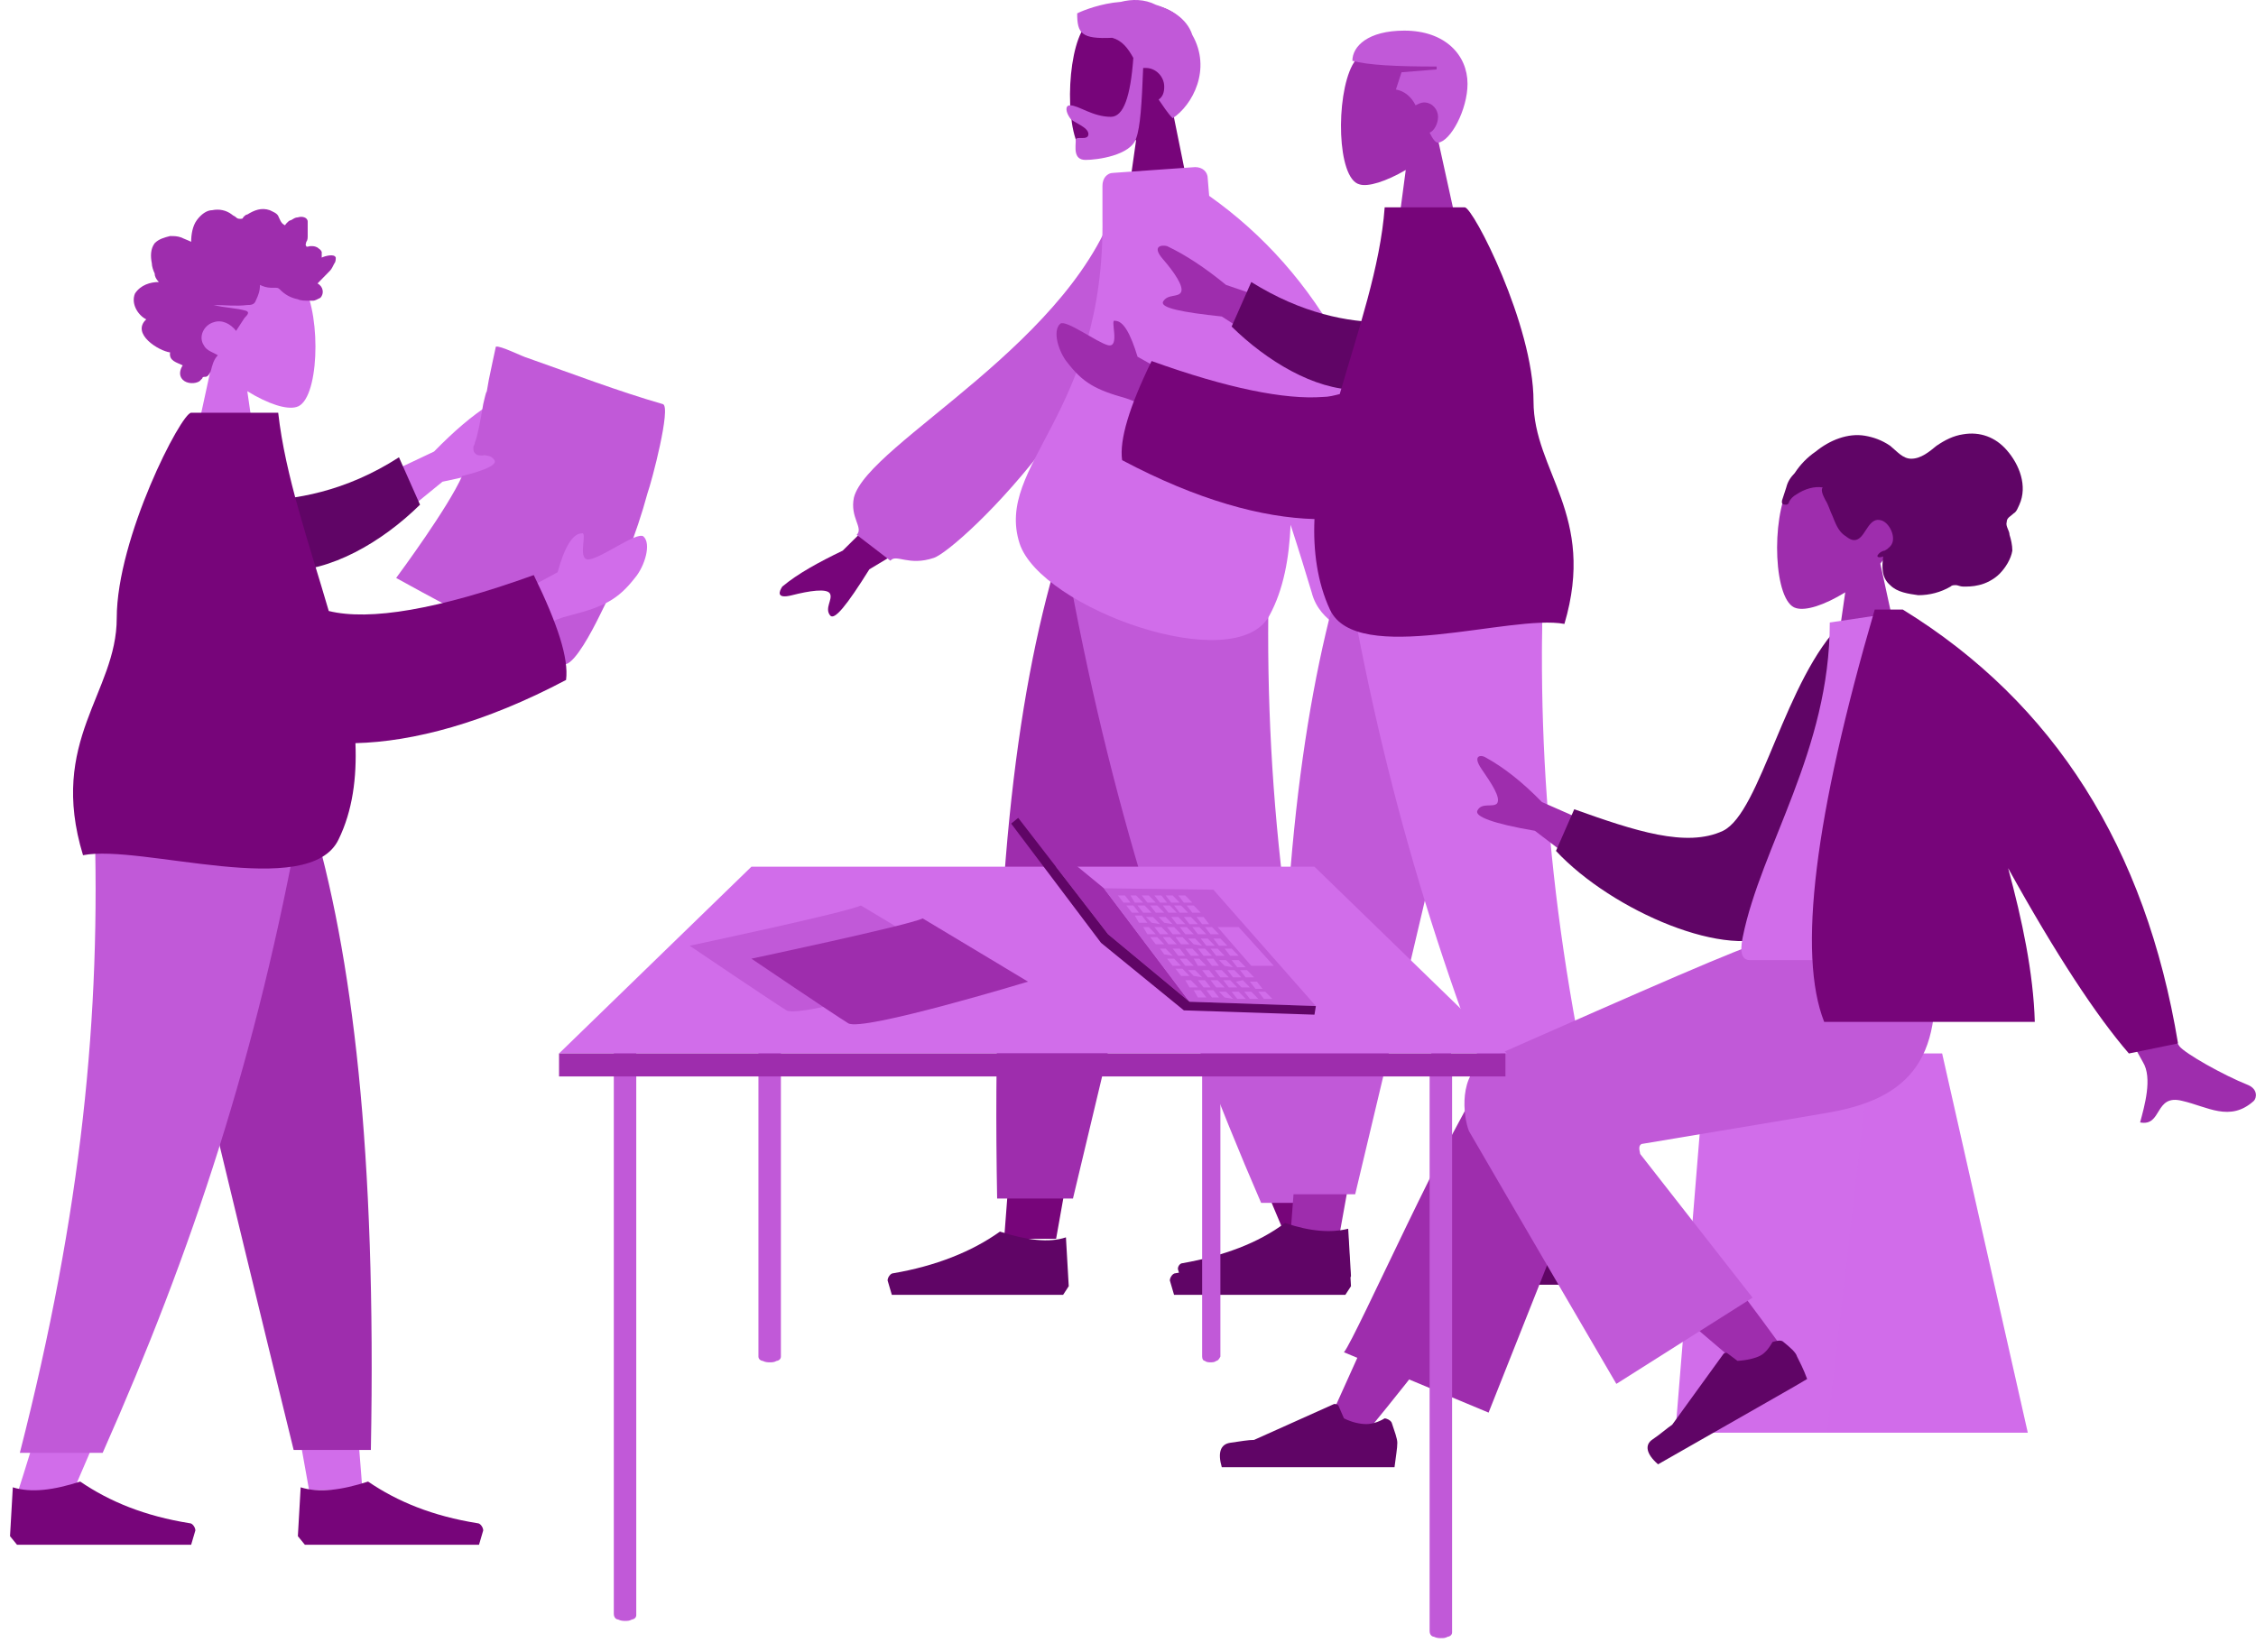 <svg width="157" height="115" viewBox="0 0 157 115" fill="none" xmlns="http://www.w3.org/2000/svg">
<path d="M84.832 38.828L77.112 65.926L73.497 86.224H69.881L73.497 38.828H84.832Z" fill="#77057A"/>
<path d="M88.252 38.828C87.763 52.927 87.959 60.626 88.057 61.826C88.154 63.126 88.838 71.626 93.529 86.624H89.718C83.562 72.225 81.412 63.726 80.728 61.826C80.044 59.926 77.894 52.227 74.865 38.828H88.252Z" fill="#77057A"/>
<path d="M85.028 38.828C83.073 48.127 79.556 63.026 74.67 83.425H69.393C69.002 62.426 70.663 48.627 73.595 38.828H85.028Z" fill="#9E2DAD"/>
<path d="M88.35 38.828C87.862 52.927 89.23 66.726 93.432 83.725H87.764C81.608 69.526 77.21 55.727 74.181 38.828H88.35Z" fill="#C159D8"/>
<path d="M94.018 89.525L93.822 86.125C92.65 86.525 91.086 86.325 89.23 85.725C87.275 87.125 84.734 88.125 81.803 88.625C81.608 88.625 81.412 88.925 81.412 89.125L81.705 90.125H89.23H93.627L94.018 89.525Z" fill="#600566"/>
<path d="M74.376 89.525L74.181 86.125C73.008 86.525 71.445 86.325 69.588 85.725C67.634 87.125 65.093 88.125 62.161 88.625C61.966 88.625 61.77 88.925 61.77 89.125L62.064 90.125H69.588H73.985L74.376 89.525Z" fill="#600566"/>
<path d="M81.608 7.731C82.585 6.531 83.269 5.131 83.073 3.531C82.78 -1.069 76.526 -0.069 75.256 2.231C74.083 4.531 74.181 10.43 75.745 10.83C76.331 11.03 77.699 10.63 79.067 9.73L78.188 15.93H83.269L81.608 7.731Z" fill="#77057A"/>
<path d="M78.871 4.031C78.676 6.731 78.187 8.131 77.308 8.131C76.038 8.131 75.06 7.331 74.474 7.331C74.083 7.331 74.181 7.831 74.474 8.231C74.67 8.531 75.745 8.831 75.745 9.331C75.745 9.831 74.865 9.431 74.865 9.731C74.865 10.231 74.67 11.131 75.549 11.131C76.331 11.131 78.676 10.831 79.067 9.631C79.36 8.831 79.458 7.231 79.555 4.731C79.653 4.731 79.653 4.731 79.751 4.731C80.435 4.731 81.021 5.331 81.021 6.031C81.021 6.431 80.924 6.731 80.63 6.931C80.924 7.331 81.217 7.831 81.608 8.231C82.976 7.331 84.344 4.831 82.976 2.431C82.585 1.231 81.412 0.631 80.435 0.331C79.653 -0.069 78.774 -0.069 77.992 0.131C76.624 0.231 75.354 0.731 74.963 0.931C74.963 2.331 75.256 2.731 77.406 2.631C78.09 2.831 78.481 3.331 78.871 4.031Z" fill="#C159D8"/>
<path d="M66.657 35.929L60.5 39.628C58.937 42.128 58.057 43.228 57.764 42.828C57.373 42.328 57.96 41.728 57.764 41.328C57.569 40.928 56.298 41.128 55.126 41.428C53.953 41.728 54.246 41.128 54.442 40.828C55.517 39.928 56.983 39.129 58.644 38.328L64.605 32.429L66.657 35.929ZM97.438 44.828C97.731 45.428 99.979 47.328 101.542 48.428C102.128 48.828 101.933 49.428 101.64 49.528C99.783 50.728 98.513 49.328 96.852 48.528C95.093 47.628 95.19 50.128 93.725 49.428C94.115 48.428 95.19 46.528 94.702 45.328C94.506 44.828 92.65 38.728 89.132 27.129H93.725C95.777 38.029 97.047 43.928 97.438 44.828Z" fill="#77057A"/>
<path d="M79.751 13.73L77.894 13.43C75.061 23.729 60.403 30.829 59.426 34.629C59.133 36.028 60.11 36.728 59.621 37.228L61.966 39.028C62.357 38.528 63.237 39.428 64.996 38.828C66.754 38.228 79.751 26.029 79.751 13.73Z" fill="#C159D8"/>
<path d="M76.722 15.131C76.917 28.83 69.197 32.33 70.956 37.829C72.422 42.329 86.005 47.229 88.35 42.829C89.327 41.029 89.718 38.829 89.816 36.529C90.402 38.329 90.891 39.929 91.281 41.229C91.868 43.529 94.213 43.829 94.213 44.729L97.34 43.829C97.145 42.629 98.61 42.029 98.219 39.429C96.461 27.53 91.77 19.031 84.148 13.631L84.05 12.431C84.05 11.931 83.659 11.631 83.171 11.631L77.503 12.031C77.015 12.031 76.722 12.431 76.722 12.931V15.131Z" fill="#D16DEA"/>
<path d="M91.086 25.93L85.028 22.03C82.194 21.73 80.826 21.43 80.924 21.03C81.217 20.43 81.999 20.73 82.194 20.33C82.389 19.93 81.706 18.93 80.924 18.03C80.142 17.13 80.826 17.03 81.217 17.13C82.487 17.73 83.855 18.63 85.321 19.83L93.236 22.53L91.086 25.93Z" fill="#9E2DAD"/>
<path d="M96.266 22.43C93.823 22.43 90.598 21.83 87.08 19.63L85.712 22.73C88.155 25.13 91.477 27.13 94.409 27.13C96.754 27.03 97.927 24.13 96.266 22.43Z" fill="#600566"/>
<path d="M104.083 40.328L96.754 66.326L93.236 85.825H89.816L93.236 40.328H104.083Z" fill="#9E2DAD"/>
<path d="M107.405 40.328C106.916 53.827 107.112 61.127 107.21 62.426C107.307 63.726 107.991 71.826 112.389 86.225H108.773C102.91 72.426 100.858 64.226 100.174 62.426C99.49 60.627 97.535 53.227 94.604 40.328H107.405Z" fill="#9E2DAD"/>
<path d="M104.278 40.328C102.324 49.227 99.001 63.526 94.311 83.125H89.23C88.839 63.026 90.5 49.827 93.236 40.328H104.278Z" fill="#C159D8"/>
<path d="M107.405 40.328C106.916 53.827 108.187 67.126 112.291 83.325H106.819C100.956 69.726 96.656 56.527 93.822 40.328H107.405Z" fill="#D16DEA"/>
<path d="M112.975 88.825L112.78 85.525C111.607 85.825 110.141 85.725 108.382 85.124C106.526 86.525 104.083 87.424 101.249 87.924C101.053 87.924 100.858 88.225 100.956 88.424L101.249 89.424H108.382H112.584L112.975 88.825Z" fill="#600566"/>
<path d="M94.018 88.825L93.823 85.525C92.65 85.825 91.184 85.725 89.425 85.124C87.569 86.525 85.126 87.424 82.292 87.924C82.096 87.924 81.901 88.225 81.999 88.424L82.292 89.424H89.425H93.627L94.018 88.825Z" fill="#600566"/>
<path d="M100.076 9.731C100.956 8.631 101.64 7.231 101.542 5.731C101.249 1.331 95.288 2.331 94.115 4.531C92.943 6.731 93.04 12.431 94.604 12.831C95.19 13.03 96.461 12.631 97.829 11.831L97.047 17.73H101.835L100.076 9.731Z" fill="#9E2DAD"/>
<path d="M98.513 7.331C98.708 7.231 98.903 7.131 99.099 7.131C99.685 7.131 100.076 7.631 100.076 8.131C100.076 8.631 99.783 9.131 99.49 9.231C99.685 9.631 99.881 9.931 100.076 9.931C100.956 9.831 102.128 7.631 102.128 5.831C102.128 3.831 100.565 2.131 97.731 2.131C95.19 2.131 94.115 3.231 94.115 4.231C95.19 4.531 97.144 4.631 99.978 4.631V4.831L97.535 5.031L97.144 6.231C97.731 6.331 98.219 6.731 98.513 7.331Z" fill="#C159D8"/>
<path d="M82.096 29.73C80.728 28.73 79.555 28.13 78.383 27.73C76.233 27.13 75.354 26.63 74.279 25.23C73.692 24.53 73.204 23.03 73.79 22.53C74.181 22.23 76.331 23.83 77.112 24.03C77.992 24.23 77.21 22.13 77.601 22.33C78.187 22.33 78.676 23.23 79.165 24.83L82.194 26.53L82.096 29.73Z" fill="#9E2DAD"/>
<path d="M93.236 27.429C92.845 27.529 92.454 27.629 92.063 27.629C89.425 27.829 85.419 27.029 80.142 25.129C78.578 28.329 77.894 30.629 78.09 32.029C83.367 34.829 87.862 36.029 91.477 36.129C91.379 38.328 91.672 40.528 92.552 42.428C94.409 46.428 105.158 42.728 108.871 43.428C111.118 35.828 106.721 32.829 106.721 27.929C106.721 22.63 102.519 14.43 101.933 14.43H96.363C96.07 18.53 94.506 23.029 93.236 27.429Z" fill="#77057A"/>
<path d="M135.157 73.326H118.74L116.59 99.724H141.118L135.157 73.326Z" fill="#D16DEA"/>
<path d="M135.157 73.326H130.173L127.144 99.724H141.118L135.157 73.326Z" fill="#D16DEA" fill-opacity="0.1"/>
<path d="M94.995 99.824C99.197 94.724 102.03 90.925 103.496 88.425C106.037 84.225 108.089 80.425 108.773 79.025C110.336 75.626 105.157 74.026 103.985 75.626C102.226 78.026 98.415 85.625 92.649 98.524L94.995 99.824Z" fill="#9E2DAD"/>
<path d="M103.594 98.324L111.411 78.626C113.072 75.026 104.962 72.726 103.789 74.326C100.955 78.126 94.408 93.025 93.529 94.124L103.594 98.324Z" fill="#9E2DAD"/>
<path d="M124.427 94.365C122.88 92.185 117.372 84.671 114.272 81.589C113.422 80.756 112.495 79.859 111.72 79.089C109.319 76.714 104.595 80.619 106.98 82.853C112.953 88.188 121.557 95.448 122.317 96.078C123.381 96.96 125.413 95.824 124.427 94.365Z" fill="#9E2DAD"/>
<path d="M124.06 93.363C124.608 93.802 124.984 94.141 125.057 94.414C125.216 94.738 125.495 95.249 125.763 95.984C125.399 96.228 121.912 98.191 115.388 101.923C114.549 101.195 114.451 100.562 114.998 100.195C115.545 99.828 116.006 99.411 116.371 99.167L119.929 94.253C119.977 94.167 120.111 94.131 120.196 94.181L120.914 94.722C121.618 94.679 122.153 94.535 122.469 94.377C122.785 94.219 123.064 93.924 123.356 93.406C123.623 93.334 123.89 93.262 124.06 93.363Z" fill="#600566"/>
<path d="M96.851 99.024C97.047 99.624 97.242 100.124 97.242 100.424C97.242 100.824 97.144 101.324 97.047 102.124C96.558 102.124 92.552 102.124 85.027 102.124C84.734 101.124 84.93 100.524 85.614 100.424C86.298 100.324 86.884 100.224 87.275 100.224L92.845 97.724C92.943 97.724 93.04 97.724 93.138 97.824L93.529 98.724C94.115 99.024 94.701 99.124 95.092 99.124C95.386 99.124 95.874 99.024 96.363 98.724C96.46 98.724 96.754 98.824 96.851 99.024Z" fill="#600566"/>
<path d="M114.245 79.625C120.792 78.525 125.092 77.825 127.339 77.425C133.593 76.326 135.45 72.926 134.375 65.526H122.747C121.183 65.926 114.831 68.726 103.496 73.726C101.444 74.726 101.835 77.725 102.226 78.725C102.226 78.725 105.646 84.625 112.486 96.324L121.965 90.324L114.147 80.325C114.05 79.925 114.05 79.725 114.245 79.625Z" fill="#C159D8"/>
<path d="M130.857 39.229C131.835 38.029 132.519 36.629 132.421 35.129C132.128 30.529 125.776 31.529 124.506 33.829C123.235 36.129 123.431 41.929 124.994 42.328C125.678 42.529 126.949 42.129 128.414 41.229L127.535 47.328H132.616L130.857 39.229Z" fill="#9E2DAD"/>
<path d="M124.017 34.829C124.115 34.529 124.213 34.229 124.31 33.929C124.408 33.529 124.604 33.229 124.897 32.929C125.288 32.329 125.776 31.829 126.362 31.429C127.34 30.629 128.61 30.129 129.783 30.329C130.369 30.429 130.955 30.629 131.542 31.029C132.03 31.429 132.421 31.929 133.007 31.929C133.691 31.929 134.278 31.429 134.766 31.029C135.353 30.629 135.939 30.329 136.623 30.229C137.795 30.029 138.87 30.429 139.652 31.329C140.532 32.329 141.118 33.829 140.532 35.129C140.434 35.329 140.336 35.629 140.141 35.729C139.945 35.929 139.652 36.029 139.652 36.329C139.554 36.629 139.848 36.929 139.848 37.229C139.945 37.529 140.043 37.929 140.043 38.329C139.945 38.929 139.554 39.529 139.164 39.929C138.773 40.329 138.186 40.629 137.698 40.729C137.307 40.829 136.916 40.829 136.623 40.829C136.427 40.829 136.232 40.729 136.134 40.729C135.939 40.729 135.841 40.729 135.743 40.829C135.059 41.229 134.278 41.429 133.496 41.429C132.812 41.329 132.03 41.229 131.542 40.729C130.955 40.229 130.955 39.529 131.053 38.729C130.857 38.829 130.467 38.829 130.76 38.529C130.857 38.429 131.053 38.329 131.151 38.329C131.346 38.229 131.444 38.129 131.542 38.029C132.03 37.529 131.542 36.429 130.955 36.229C130.076 35.929 129.88 37.229 129.294 37.529C128.903 37.729 128.61 37.429 128.317 37.229C127.926 36.929 127.73 36.429 127.535 35.929C127.34 35.529 127.242 35.129 127.046 34.829C126.949 34.629 126.656 34.129 126.851 33.929C126.265 33.829 125.581 34.029 124.994 34.429C124.799 34.529 124.604 34.729 124.506 34.929C124.506 35.029 124.408 35.129 124.31 35.129C123.919 35.129 124.017 34.929 124.017 34.829Z" fill="#600566"/>
<path d="M112.584 62.227L106.818 57.827C103.887 57.327 102.617 56.827 102.812 56.427C103.105 55.827 103.887 56.227 104.18 55.927C104.473 55.527 103.789 54.527 103.105 53.528C102.421 52.528 103.105 52.528 103.398 52.727C104.669 53.428 105.939 54.427 107.307 55.827L115.027 59.227L112.584 62.227ZM151.671 72.826C152.062 73.326 154.7 74.826 156.459 75.526C157.143 75.826 157.046 76.426 156.85 76.626C155.189 78.126 153.625 77.026 151.866 76.626C149.912 76.126 150.498 78.425 148.935 78.126C149.228 77.026 149.814 75.026 149.13 73.926C148.837 73.426 146.492 69.126 142.095 60.927L146.492 60.027C149.326 67.726 151.085 72.026 151.671 72.826Z" fill="#9E2DAD"/>
<path d="M130.075 43.628L128.219 43.328C124.212 47.228 122.551 56.527 119.913 57.827C117.372 59.027 113.756 57.827 109.555 56.327L108.284 59.227C112.193 63.427 120.401 66.926 123.724 64.926C129 61.727 130.271 50.228 130.075 43.628Z" fill="#600566"/>
<path d="M138.088 66.828C130.662 66.828 125.287 66.828 121.77 66.828C120.988 66.828 121.183 65.728 121.281 65.228C122.551 58.928 127.339 52.229 127.339 43.329L132.03 42.629C136.036 48.729 137.404 56.428 138.088 66.828Z" fill="#D16DEA"/>
<path d="M139.75 60.428C143.072 66.427 145.906 70.727 148.154 73.327L151.574 72.627C149.326 59.028 142.974 48.929 132.421 42.429H132.323H130.467C126.265 56.828 125.092 66.427 126.949 71.127H141.606C141.509 67.727 140.727 64.028 139.75 60.428Z" fill="#77057A"/>
<path d="M10.078 56.627L17.895 83.525L21.511 103.723H25.224L21.511 56.627H10.078Z" fill="#D16DEA"/>
<path d="M6.56 56.627C7.146 70.626 6.853 78.225 6.755 79.425C6.658 80.725 5.974 89.224 1.186 104.023H4.997C11.251 89.724 13.4 81.225 14.182 79.425C14.866 77.525 17.016 69.926 20.143 56.627H6.56Z" fill="#D16DEA"/>
<path d="M9.882 56.627C11.934 65.826 15.452 80.625 20.436 100.923H25.81C26.201 80.125 24.54 66.426 21.608 56.627H9.882Z" fill="#9E2DAD"/>
<path d="M6.56 56.627C7.049 70.626 5.68 84.325 1.381 101.123H7.146C13.4 87.025 17.895 73.426 20.924 56.627H6.56Z" fill="#C159D8"/>
<path d="M0.697 106.924L0.892 103.524C2.163 103.924 3.726 103.724 5.583 103.124C7.635 104.524 10.078 105.524 13.205 106.024C13.4 106.024 13.596 106.324 13.596 106.524L13.302 107.524H5.68H1.185L0.697 106.924Z" fill="#77057A"/>
<path d="M20.729 106.924L20.924 103.524C22.195 103.924 23.758 103.724 25.615 103.124C27.667 104.524 30.11 105.524 33.237 106.024C33.432 106.024 33.628 106.324 33.628 106.524L33.335 107.524H25.713H21.218L20.729 106.924Z" fill="#77057A"/>
<path d="M14.768 25.23C13.791 24.03 13.107 22.63 13.205 21.13C13.498 16.53 19.849 17.53 21.12 19.83C22.39 22.13 22.195 27.93 20.631 28.329C19.947 28.529 18.677 28.13 17.211 27.23L18.091 33.329H13.009L14.768 25.23Z" fill="#D16DEA"/>
<path d="M11.055 19.63C10.86 19.43 10.762 19.23 10.762 19.03C10.664 18.83 10.566 18.53 10.566 18.33C10.469 17.83 10.469 17.33 10.762 16.93C11.055 16.63 11.446 16.53 11.837 16.43C12.13 16.43 12.325 16.43 12.618 16.53C12.814 16.63 13.107 16.73 13.303 16.83C13.303 16.33 13.4 15.73 13.693 15.33C13.986 14.93 14.377 14.63 14.768 14.63C15.257 14.53 15.745 14.63 16.136 14.93C16.234 15.03 16.332 15.03 16.43 15.13C16.527 15.23 16.625 15.23 16.723 15.23C16.82 15.23 16.918 15.23 16.918 15.13C17.016 15.03 17.113 14.93 17.211 14.93C17.7 14.63 18.188 14.43 18.775 14.63C18.97 14.73 19.263 14.83 19.361 15.03C19.459 15.23 19.556 15.53 19.752 15.63C19.85 15.73 19.85 15.63 19.947 15.53C20.045 15.43 20.143 15.33 20.241 15.33C20.436 15.23 20.534 15.13 20.729 15.13C21.022 15.03 21.413 15.13 21.413 15.43C21.413 15.53 21.413 15.73 21.413 15.83C21.413 16.03 21.413 16.23 21.413 16.43C21.413 16.53 21.413 16.73 21.315 16.83C21.315 16.93 21.218 17.03 21.315 17.13C21.315 17.23 21.511 17.13 21.608 17.13C21.804 17.13 21.902 17.13 22.097 17.23C22.195 17.33 22.293 17.33 22.39 17.53C22.39 17.63 22.39 17.73 22.39 17.73C22.39 17.83 22.39 17.83 22.39 17.93C22.586 17.83 23.27 17.63 23.367 17.93C23.367 18.03 23.367 18.23 23.27 18.33C23.172 18.53 23.074 18.73 22.977 18.83C22.683 19.13 22.39 19.43 22.097 19.73C22.488 19.93 22.586 20.43 22.293 20.73C22.097 20.83 21.902 20.93 21.804 20.93C21.706 20.93 21.608 20.93 21.608 20.93H21.511C21.218 20.93 20.924 20.93 20.729 20.83C20.241 20.73 19.85 20.53 19.459 20.13C19.361 20.03 19.263 20.03 19.166 20.03C19.068 20.03 18.97 20.03 18.872 20.03C18.579 20.03 18.286 19.93 18.091 19.83C18.091 20.23 17.993 20.53 17.797 20.93C17.7 21.23 17.407 21.23 17.211 21.23C16.43 21.33 15.648 21.23 14.866 21.23C15.648 21.43 16.43 21.43 17.113 21.63C17.407 21.73 17.211 21.93 17.016 22.13C16.82 22.43 16.625 22.73 16.43 23.03C16.039 22.53 15.452 22.23 14.866 22.43C14.182 22.63 13.791 23.43 14.182 24.03C14.377 24.43 14.866 24.53 15.159 24.73C14.866 25.03 14.768 25.43 14.671 25.83C14.573 26.03 14.475 26.23 14.28 26.23C14.182 26.23 14.084 26.23 14.084 26.33C13.986 26.43 13.986 26.43 13.889 26.53C13.596 26.73 13.009 26.73 12.716 26.43C12.423 26.13 12.521 25.73 12.716 25.43C12.325 25.23 11.739 25.13 11.837 24.53C11.055 24.43 9.101 23.23 10.175 22.23C9.589 21.93 9.101 21.13 9.394 20.43C9.785 19.83 10.469 19.63 11.055 19.63Z" fill="#9E2DAD"/>
<path d="M22.39 35.129L30.208 31.429C31.576 30.029 32.846 28.929 34.116 28.129C34.507 28.029 35.191 27.929 34.507 29.029C33.823 30.129 33.139 31.229 33.432 31.529C33.725 31.929 34.507 31.429 34.898 32.029C35.093 32.429 33.725 32.929 30.794 33.529L25.029 38.229L22.39 35.129Z" fill="#D16DEA"/>
<path d="M17.797 34.829C20.436 34.829 24.051 34.229 27.765 31.829L29.23 35.129C26.592 37.729 22.976 39.829 19.752 39.729C17.309 39.629 16.038 36.629 17.797 34.829Z" fill="#600566"/>
<path d="M46.136 28.13C43.009 27.23 39.882 26.03 36.755 24.93C36.364 24.83 34.8 24.03 34.507 24.13C34.507 24.13 34.117 25.93 34.019 26.43C33.726 28.13 34.019 26.43 33.628 28.13C33.432 29.33 33.237 30.33 33.042 30.83C33.042 30.93 32.944 31.03 32.944 31.13C32.944 31.33 32.944 31.43 33.042 31.53C33.335 31.93 34.019 31.43 34.41 32.03C34.605 32.33 33.823 32.73 32.162 33.13C31.185 35.329 27.863 39.829 27.569 40.229C29.915 41.529 32.358 42.829 34.703 44.029C35.289 44.329 38.807 46.428 39.393 46.228C40.077 46.029 41.152 44.029 41.739 42.829C43.106 40.129 44.279 37.229 45.061 34.329C45.354 33.529 46.722 28.33 46.136 28.13Z" fill="#C159D8"/>
<path d="M35.484 41.629L38.807 39.829C39.295 38.029 39.882 37.129 40.468 37.129C40.957 36.929 40.077 39.129 41.054 38.929C42.032 38.729 44.279 37.029 44.768 37.329C45.354 37.829 44.865 39.429 44.181 40.229C43.009 41.729 42.032 42.229 39.686 42.829C38.416 43.129 37.146 43.829 35.68 44.929L35.484 41.629Z" fill="#D16DEA"/>
<path d="M22.879 42.528C25.713 43.228 30.501 42.428 37.146 40.028C38.807 43.428 39.589 45.828 39.393 47.328C33.726 50.327 28.742 51.627 24.736 51.727C24.833 54.127 24.54 56.427 23.563 58.427C21.511 62.726 9.785 58.727 5.778 59.527C3.335 51.527 8.124 48.227 8.124 43.028C8.124 37.428 12.619 28.729 13.303 28.729H19.361C19.85 33.129 21.511 37.828 22.879 42.528Z" fill="#77057A"/>
<path d="M84.344 61.627C83.953 61.627 83.66 62.227 83.66 63.027C83.66 63.127 83.66 63.227 83.66 63.327C83.66 63.627 83.66 63.927 83.66 64.227C83.66 64.727 83.66 65.127 83.66 65.627C83.66 66.227 83.66 66.827 83.66 67.427C83.66 68.126 83.66 68.826 83.66 69.526C83.66 70.326 83.66 71.126 83.66 71.926C83.66 72.826 83.66 73.626 83.66 74.526C83.66 75.426 83.66 76.326 83.66 77.226C83.66 78.126 83.66 79.026 83.66 79.925C83.66 80.826 83.66 81.725 83.66 82.625C83.66 83.525 83.66 84.325 83.66 85.225C83.66 86.025 83.66 86.825 83.66 87.625C83.66 88.325 83.66 89.025 83.66 89.725C83.66 90.325 83.66 90.925 83.66 91.525C83.66 92.025 83.66 92.424 83.66 92.924C83.66 93.225 83.66 93.525 83.66 93.824C83.66 94.024 83.66 94.224 83.66 94.424C83.66 94.624 83.757 94.724 83.855 94.724C83.953 94.824 84.148 94.824 84.246 94.824C84.344 94.824 84.539 94.824 84.637 94.724C84.735 94.724 84.832 94.624 84.93 94.424V94.324C84.93 94.124 84.93 93.924 84.93 93.724C84.93 93.424 84.93 93.124 84.93 92.825C84.93 92.424 84.93 91.925 84.93 91.525C84.93 90.925 84.93 90.425 84.93 89.825C84.93 89.125 84.93 88.425 84.93 87.825C84.93 87.025 84.93 86.325 84.93 85.525C84.93 84.725 84.93 83.825 84.93 83.025C84.93 82.125 84.93 81.325 84.93 80.425C84.93 79.526 84.93 78.626 84.93 77.826C84.93 76.926 84.93 76.126 84.93 75.226C84.93 74.426 84.93 73.526 84.93 72.726C84.93 71.926 84.93 71.126 84.93 70.326C84.93 69.626 84.93 68.926 84.93 68.126C84.93 67.526 84.93 66.927 84.93 66.227C84.93 65.727 84.93 65.227 84.93 64.727C84.93 64.327 84.93 64.027 84.93 63.627C84.93 63.427 84.93 63.227 84.93 63.027V62.927C84.93 62.227 84.637 61.627 84.344 61.627Z" fill="#C159D8"/>
<path d="M53.562 62.527C53.074 62.527 52.781 63.127 52.781 63.927C52.781 64.027 52.781 64.127 52.781 64.227C52.781 64.527 52.781 64.827 52.781 65.127C52.781 65.527 52.781 66.027 52.781 66.427C52.781 67.026 52.781 67.626 52.781 68.126C52.781 68.826 52.781 69.526 52.781 70.226C52.781 71.026 52.781 71.826 52.781 72.526C52.781 73.326 52.781 74.226 52.781 75.026C52.781 75.926 52.781 76.826 52.781 77.626C52.781 78.526 52.781 79.425 52.781 80.326C52.781 81.225 52.781 82.125 52.781 82.925C52.781 83.725 52.781 84.625 52.781 85.425C52.781 86.225 52.781 87.025 52.781 87.725C52.781 88.425 52.781 89.125 52.781 89.825C52.781 90.425 52.781 91.025 52.781 91.625C52.781 92.124 52.781 92.525 52.781 93.025C52.781 93.324 52.781 93.624 52.781 93.924C52.781 94.124 52.781 94.324 52.781 94.424C52.781 94.624 52.976 94.724 53.074 94.724C53.269 94.824 53.465 94.824 53.562 94.824C53.758 94.824 53.856 94.824 54.051 94.724C54.149 94.724 54.344 94.624 54.344 94.424V94.324C54.344 94.124 54.344 93.924 54.344 93.724C54.344 93.424 54.344 93.124 54.344 92.825C54.344 92.424 54.344 91.925 54.344 91.525C54.344 90.925 54.344 90.425 54.344 89.825C54.344 89.125 54.344 88.525 54.344 87.825C54.344 87.125 54.344 86.325 54.344 85.625C54.344 84.825 54.344 84.025 54.344 83.225C54.344 82.425 54.344 81.525 54.344 80.725C54.344 79.826 54.344 79.026 54.344 78.126C54.344 77.226 54.344 76.426 54.344 75.526C54.344 74.726 54.344 73.826 54.344 73.026C54.344 72.226 54.344 71.426 54.344 70.726C54.344 70.026 54.344 69.326 54.344 68.626C54.344 68.026 54.344 67.427 54.344 66.826C54.344 66.326 54.344 65.827 54.344 65.327C54.344 64.927 54.344 64.627 54.344 64.227C54.344 64.027 54.344 63.827 54.344 63.627V63.527C54.344 63.127 53.953 62.527 53.562 62.527Z" fill="#C159D8"/>
<path d="M43.498 71.326C43.009 71.326 42.716 72.126 42.716 73.126C42.716 73.225 42.716 73.425 42.716 73.525C42.716 73.925 42.716 74.225 42.716 74.625C42.716 75.225 42.716 75.725 42.716 76.325C42.716 77.025 42.716 77.825 42.716 78.525C42.716 79.425 42.716 80.325 42.716 81.225C42.716 82.225 42.716 83.225 42.716 84.225C42.716 85.325 42.716 86.424 42.716 87.424C42.716 88.524 42.716 89.724 42.716 90.824C42.716 91.924 42.716 93.124 42.716 94.224C42.716 95.324 42.716 96.524 42.716 97.624C42.716 98.724 42.716 99.823 42.716 100.823C42.716 101.823 42.716 102.823 42.716 103.823C42.716 104.723 42.716 105.623 42.716 106.523C42.716 107.323 42.716 108.023 42.716 108.823C42.716 109.423 42.716 110.023 42.716 110.523C42.716 110.923 42.716 111.223 42.716 111.623C42.716 111.823 42.716 112.123 42.716 112.322C42.716 112.622 42.911 112.722 43.009 112.722C43.204 112.822 43.4 112.822 43.498 112.822C43.693 112.822 43.791 112.822 43.986 112.722C44.084 112.722 44.279 112.622 44.279 112.422V112.322C44.279 112.123 44.279 111.823 44.279 111.623C44.279 111.223 44.279 110.923 44.279 110.523C44.279 109.923 44.279 109.423 44.279 108.823C44.279 108.123 44.279 107.423 44.279 106.623C44.279 105.723 44.279 104.923 44.279 104.023C44.279 103.023 44.279 102.123 44.279 101.123C44.279 100.123 44.279 99.023 44.279 98.024C44.279 96.924 44.279 95.824 44.279 94.824C44.279 93.724 44.279 92.624 44.279 91.524C44.279 90.424 44.279 89.324 44.279 88.224C44.279 87.124 44.279 86.124 44.279 85.025C44.279 84.025 44.279 83.025 44.279 82.025C44.279 81.125 44.279 80.225 44.279 79.325C44.279 78.525 44.279 77.725 44.279 77.025C44.279 76.425 44.279 75.725 44.279 75.125C44.279 74.725 44.279 74.225 44.279 73.826C44.279 73.626 44.279 73.326 44.279 73.126V73.026C44.279 72.126 43.888 71.326 43.498 71.326Z" fill="#C159D8"/>
<path d="M100.272 72.525C99.783 72.525 99.49 73.325 99.49 74.325C99.49 74.425 99.49 74.625 99.49 74.725C99.49 75.125 99.49 75.425 99.49 75.825C99.49 76.425 99.49 76.925 99.49 77.525C99.49 78.225 99.49 79.025 99.49 79.725C99.49 80.625 99.49 81.525 99.49 82.425C99.49 83.424 99.49 84.424 99.49 85.424C99.49 86.524 99.49 87.624 99.49 88.624C99.49 89.724 99.49 90.924 99.49 92.024C99.49 93.124 99.49 94.324 99.49 95.424C99.49 96.523 99.49 97.723 99.49 98.823C99.49 99.923 99.49 101.023 99.49 102.023C99.49 103.023 99.49 104.023 99.49 105.023C99.49 105.923 99.49 106.823 99.49 107.723C99.49 108.523 99.49 109.223 99.49 110.022C99.49 110.622 99.49 111.222 99.49 111.722C99.49 112.122 99.49 112.422 99.49 112.822C99.49 113.022 99.49 113.322 99.49 113.522C99.49 113.822 99.686 113.922 99.783 113.922C99.979 114.022 100.174 114.022 100.272 114.022C100.467 114.022 100.565 114.022 100.761 113.922C100.858 113.922 101.054 113.822 101.054 113.622V113.522C101.054 113.322 101.054 113.022 101.054 112.822C101.054 112.422 101.054 112.122 101.054 111.722C101.054 111.122 101.054 110.622 101.054 110.022C101.054 109.323 101.054 108.623 101.054 107.823C101.054 106.923 101.054 106.123 101.054 105.223C101.054 104.223 101.054 103.323 101.054 102.323C101.054 101.323 101.054 100.223 101.054 99.223C101.054 98.123 101.054 97.023 101.054 96.024C101.054 94.924 101.054 93.824 101.054 92.724C101.054 91.624 101.054 90.524 101.054 89.424C101.054 88.324 101.054 87.324 101.054 86.224C101.054 85.224 101.054 84.225 101.054 83.225C101.054 82.325 101.054 81.425 101.054 80.525C101.054 79.725 101.054 78.925 101.054 78.225C101.054 77.625 101.054 76.925 101.054 76.325C101.054 75.925 101.054 75.425 101.054 75.025C101.054 74.825 101.054 74.525 101.054 74.325V74.225C101.151 73.325 100.761 72.525 100.272 72.525Z" fill="#C159D8"/>
<path d="M38.905 73.326L52.292 60.327H91.477L104.865 73.326H38.905Z" fill="#D16DEA"/>
<path d="M104.767 73.325H38.905V74.925H104.767V73.325Z" fill="#9E2DAD"/>
<path d="M59.914 63.027C58.839 63.527 47.993 65.827 47.993 65.827C47.993 65.827 53.758 69.727 54.735 70.327C55.712 70.927 67.243 67.427 67.243 67.427L59.914 63.027Z" fill="#C159D8"/>
<path d="M64.214 63.927C63.139 64.427 52.292 66.727 52.292 66.727C52.292 66.727 58.057 70.627 59.035 71.227C60.012 71.827 71.543 68.327 71.543 68.327L64.214 63.927Z" fill="#9E2DAD"/>
<path d="M76.82 61.827L82.781 69.727L77.113 65.027L70.859 56.927L76.82 61.827Z" fill="#9E2DAD"/>
<path d="M76.819 61.827L84.441 61.927L91.575 70.027L82.78 69.727L76.819 61.827Z" fill="#C159D8"/>
<path d="M70.859 56.927L77.113 65.026L82.78 69.726L91.575 70.026L91.477 70.626L82.389 70.326L76.624 65.626L70.37 57.327L70.859 56.927Z" fill="#600566"/>
<path d="M77.797 62.327H78.285L78.676 62.827H78.188L77.797 62.327Z" fill="#D16DEA"/>
<path d="M79.556 62.827H78.969L78.676 62.327H79.067L79.556 62.827Z" fill="#D16DEA"/>
<path d="M80.435 62.827H79.849L79.458 62.327H79.947L80.435 62.827Z" fill="#D16DEA"/>
<path d="M81.217 62.827H80.728L80.337 62.327H80.826L81.217 62.827Z" fill="#D16DEA"/>
<path d="M82.096 62.827H81.51L81.119 62.327H81.608L82.096 62.827Z" fill="#D16DEA"/>
<path d="M82.976 62.827H82.389L81.999 62.327H82.487L82.976 62.827Z" fill="#D16DEA"/>
<path d="M78.383 63.027H78.872L79.263 63.527H78.774L78.383 63.027Z" fill="#D16DEA"/>
<path d="M79.165 63.027H79.654L80.142 63.527H79.556L79.165 63.027Z" fill="#D16DEA"/>
<path d="M80.044 63.027H80.533L81.022 63.527H80.435L80.044 63.027Z" fill="#D16DEA"/>
<path d="M80.924 63.027H81.412L81.901 63.527H81.315L80.924 63.027Z" fill="#D16DEA"/>
<path d="M81.706 63.027H82.194L82.683 63.527H82.096L81.706 63.027Z" fill="#D16DEA"/>
<path d="M82.585 63.027H83.074L83.562 63.527H82.976L82.585 63.027Z" fill="#D16DEA"/>
<path d="M78.97 63.727H79.458L79.849 64.227H79.263L78.97 63.727Z" fill="#D16DEA"/>
<path d="M79.751 63.827H80.24L80.729 64.327L80.142 64.227L79.751 63.827Z" fill="#D16DEA"/>
<path d="M80.631 63.827H81.119L81.608 64.327L81.022 64.227L80.631 63.827Z" fill="#D16DEA"/>
<path d="M81.51 63.827H81.999L82.487 64.327H81.901L81.51 63.827Z" fill="#D16DEA"/>
<path d="M82.39 63.827H82.878L83.367 64.327H82.781L82.39 63.827Z" fill="#D16DEA"/>
<path d="M83.269 63.827H83.758L84.148 64.327H83.66L83.269 63.827Z" fill="#D16DEA"/>
<path d="M79.556 64.527H79.947L80.435 65.027H79.849L79.556 64.527Z" fill="#D16DEA"/>
<path d="M80.337 64.527H80.826L81.315 65.027H80.728L80.337 64.527Z" fill="#D16DEA"/>
<path d="M81.217 64.527H81.705L82.194 65.027H81.608L81.217 64.527Z" fill="#D16DEA"/>
<path d="M82.097 64.527H82.585L83.074 65.027H82.488L82.097 64.527Z" fill="#D16DEA"/>
<path d="M82.976 64.527H83.465L83.953 65.027H83.367L82.976 64.527Z" fill="#D16DEA"/>
<path d="M83.856 64.527H84.344L84.833 65.027H84.246L83.856 64.527Z" fill="#D16DEA"/>
<path d="M80.044 65.227H80.533L81.022 65.727H80.435L80.044 65.227Z" fill="#D16DEA"/>
<path d="M81.412 65.227L81.901 65.727H81.315L80.924 65.227H81.412Z" fill="#D16DEA"/>
<path d="M82.292 65.227L82.78 65.727H82.194L81.803 65.227H82.292Z" fill="#D16DEA"/>
<path d="M83.171 65.327L83.66 65.827L83.073 65.727L82.683 65.327H83.171Z" fill="#D16DEA"/>
<path d="M84.051 65.327L84.539 65.827H83.953L83.562 65.327H84.051Z" fill="#D16DEA"/>
<path d="M84.93 65.327L85.419 65.827H84.833L84.442 65.327H84.93Z" fill="#D16DEA"/>
<path d="M81.217 66.727H81.705L82.194 67.227H81.608L81.217 66.727Z" fill="#D16DEA"/>
<path d="M82.097 66.727H82.585L83.074 67.227H82.488L82.097 66.727Z" fill="#D16DEA"/>
<path d="M83.074 66.727H83.465L83.953 67.227H83.367L83.074 66.727Z" fill="#D16DEA"/>
<path d="M83.953 66.727H84.442L84.833 67.227H84.344L83.953 66.727Z" fill="#D16DEA"/>
<path d="M84.832 66.827H85.321L85.81 67.327L85.223 67.227L84.832 66.827Z" fill="#D16DEA"/>
<path d="M85.712 66.827H86.201L86.689 67.327H86.103L85.712 66.827Z" fill="#D16DEA"/>
<path d="M80.728 66.027H81.119L81.608 66.527L81.022 66.427L80.728 66.027Z" fill="#D16DEA"/>
<path d="M81.608 66.027H82.097L82.487 66.527H81.999L81.608 66.027Z" fill="#D16DEA"/>
<path d="M82.487 66.027H82.976L83.465 66.527H82.878L82.487 66.027Z" fill="#D16DEA"/>
<path d="M83.367 66.027H83.855L84.344 66.527H83.758L83.367 66.027Z" fill="#D16DEA"/>
<path d="M84.246 66.027H84.735L85.223 66.527H84.637L84.246 66.027Z" fill="#D16DEA"/>
<path d="M85.224 66.027H85.712L86.201 66.527H85.615L85.224 66.027Z" fill="#D16DEA"/>
<path d="M81.803 67.427H82.292L82.78 67.927H82.194L81.803 67.427Z" fill="#D16DEA"/>
<path d="M82.683 67.527H83.171L83.66 68.027L83.073 67.927L82.683 67.527Z" fill="#D16DEA"/>
<path d="M83.66 67.527H84.149L84.54 68.027H84.051L83.66 67.527Z" fill="#D16DEA"/>
<path d="M84.54 67.527H85.028L85.517 68.027H84.93L84.54 67.527Z" fill="#D16DEA"/>
<path d="M85.419 67.527H85.907L86.396 68.027H85.81L85.419 67.527Z" fill="#D16DEA"/>
<path d="M86.298 67.527H86.787L87.275 68.027H86.689L86.298 67.527Z" fill="#D16DEA"/>
<path d="M82.487 68.227H82.878L83.367 68.727H82.781L82.487 68.227Z" fill="#D16DEA"/>
<path d="M83.367 68.227H83.855L84.246 68.727H83.758L83.367 68.227Z" fill="#D16DEA"/>
<path d="M84.246 68.227H84.735L85.223 68.727H84.637L84.246 68.227Z" fill="#D16DEA"/>
<path d="M85.126 68.227H85.615L86.103 68.727H85.517L85.126 68.227Z" fill="#D16DEA"/>
<path d="M86.005 68.327L86.494 68.227L86.983 68.727H86.396L86.005 68.327Z" fill="#D16DEA"/>
<path d="M86.982 68.327H87.471L87.862 68.827H87.373L86.982 68.327Z" fill="#D16DEA"/>
<path d="M83.074 68.927H83.562L83.953 69.427H83.367L83.074 68.927Z" fill="#D16DEA"/>
<path d="M83.953 68.927H84.442L84.833 69.427H84.344L83.953 68.927Z" fill="#D16DEA"/>
<path d="M84.832 69.027H85.321L85.81 69.527L85.223 69.427L84.832 69.027Z" fill="#D16DEA"/>
<path d="M85.712 69.027H86.201L86.689 69.527H86.103L85.712 69.027Z" fill="#D16DEA"/>
<path d="M86.591 69.027H87.08L87.569 69.527H86.982L86.591 69.027Z" fill="#D16DEA"/>
<path d="M87.569 69.027H88.057L88.546 69.527H87.96L87.569 69.027Z" fill="#D16DEA"/>
<path d="M84.735 64.527L87.08 67.227H88.644L86.201 64.527H84.735Z" fill="#D16DEA"/>
</svg>
